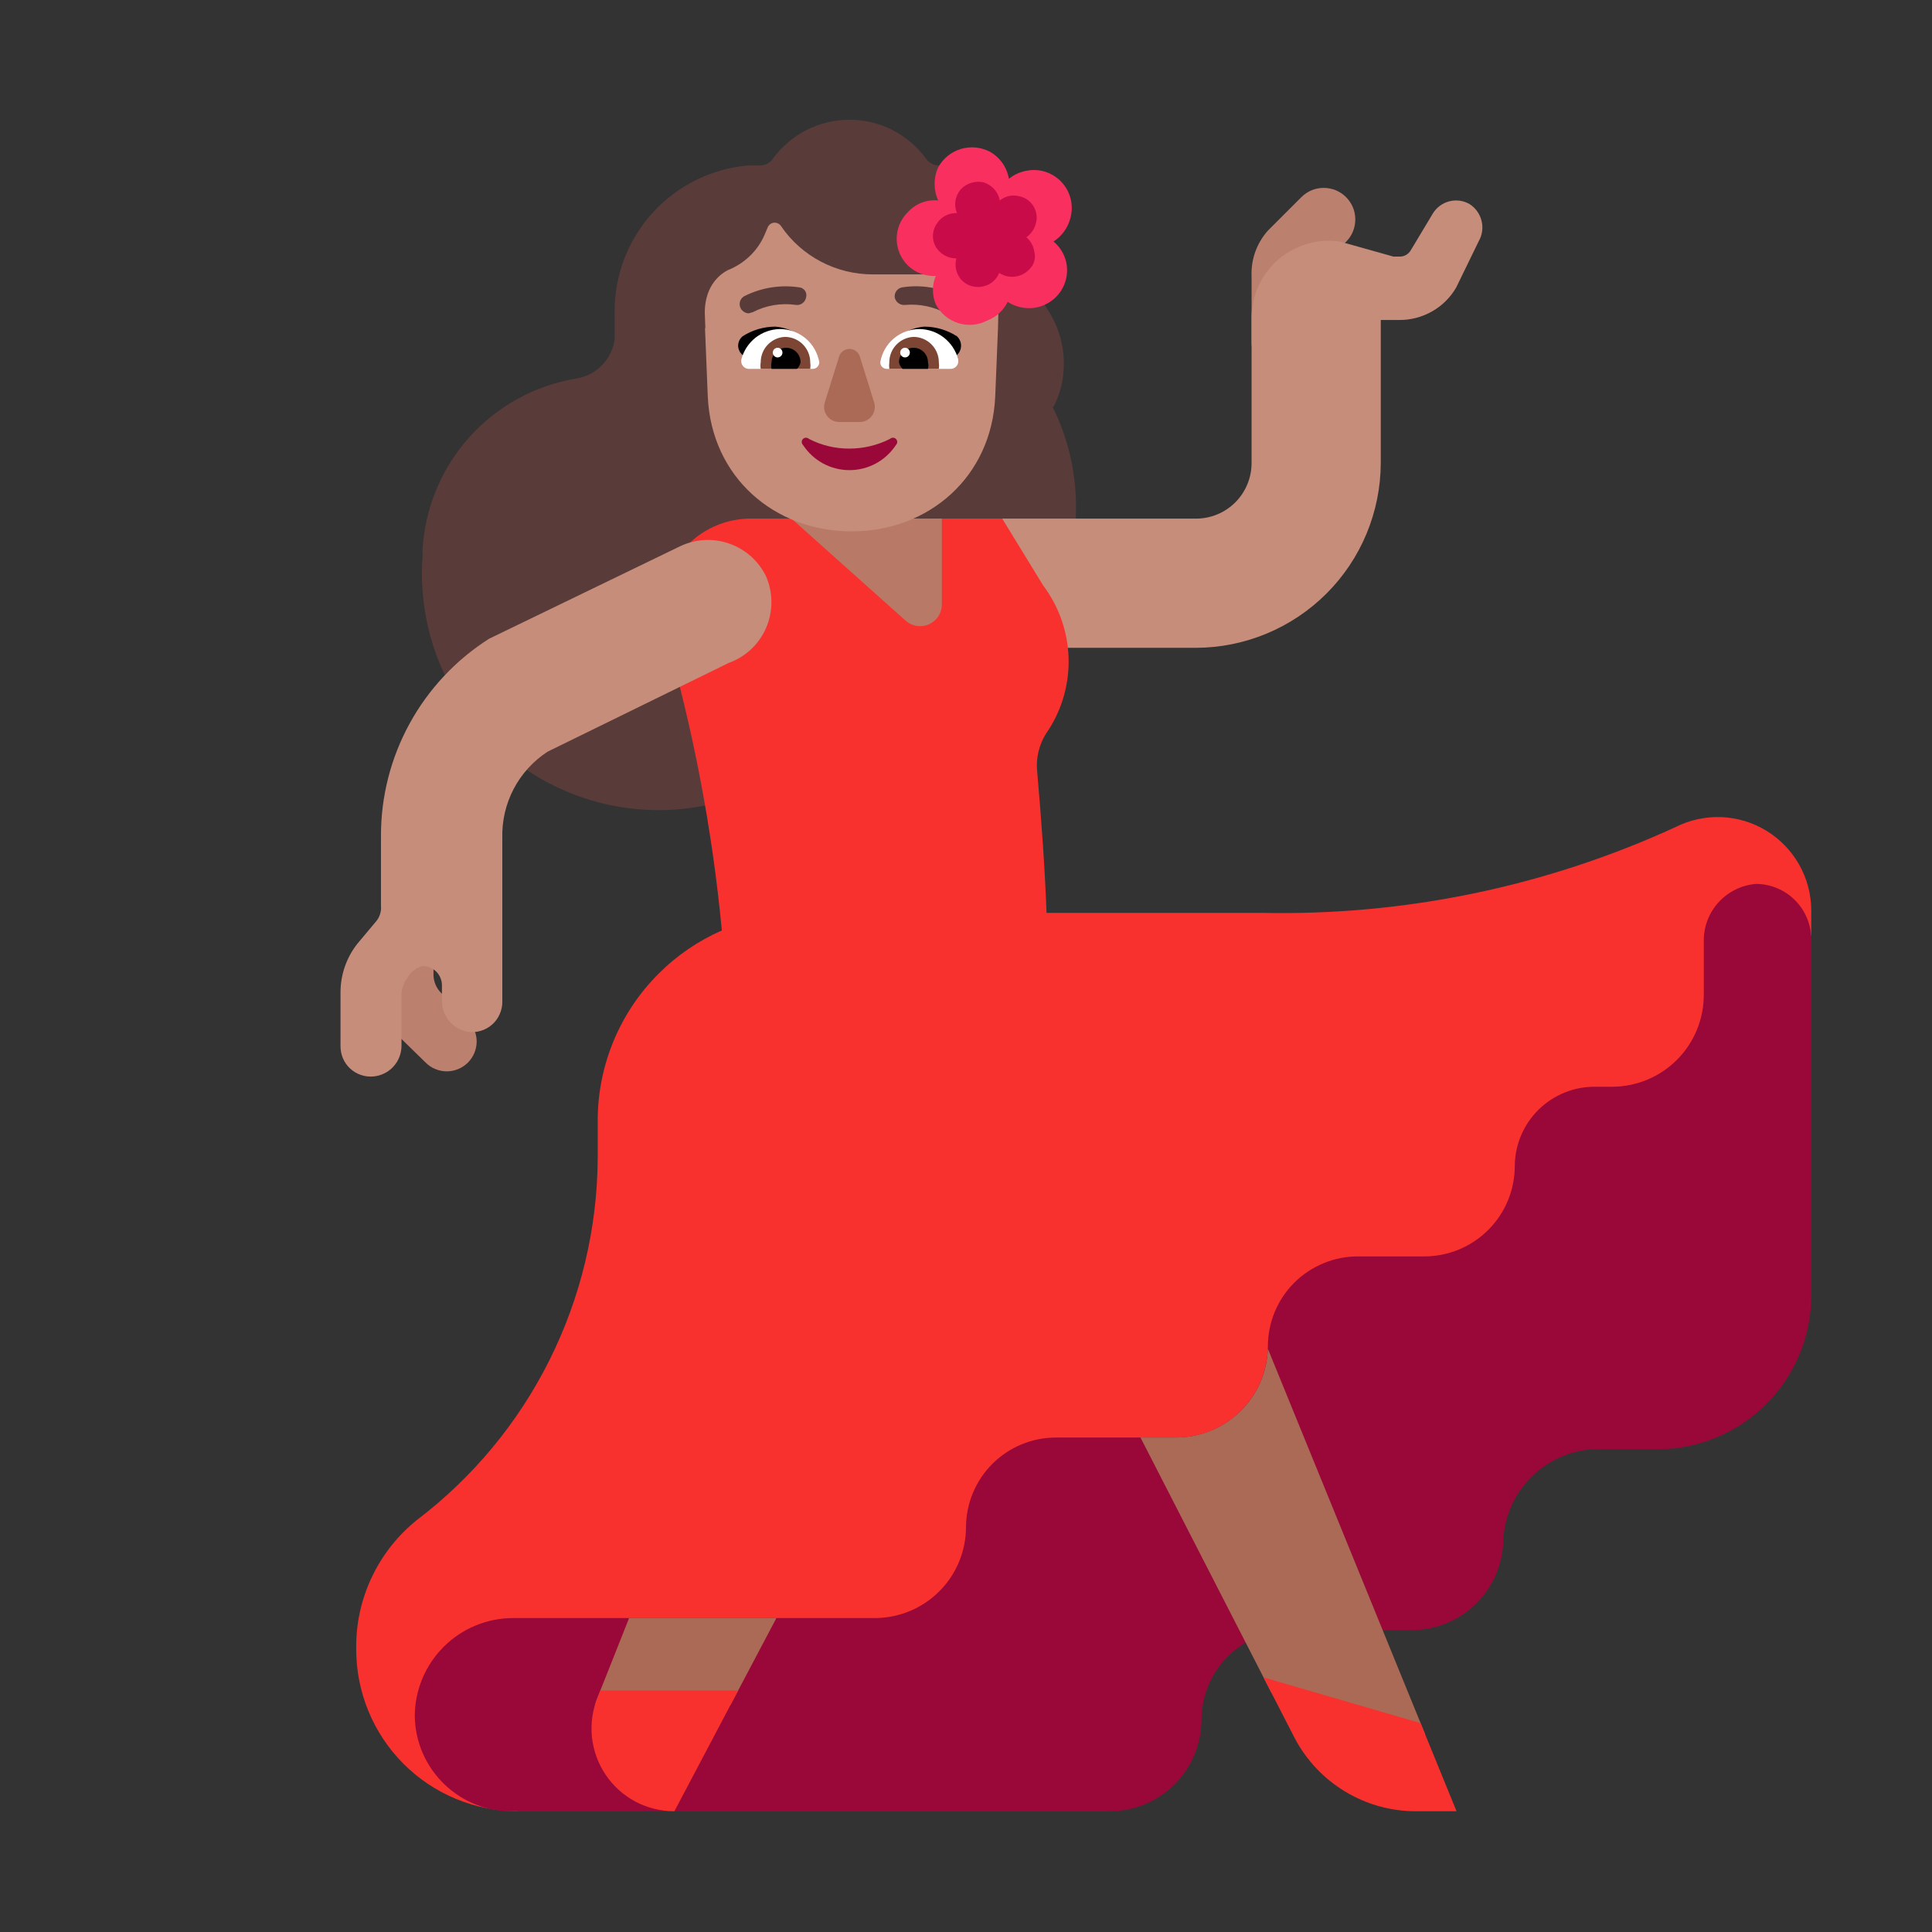 <svg width="1024" height="1024" viewBox="0 0 32 32" fill="none" xmlns="http://www.w3.org/2000/svg">
<rect x="0" y="0" width="32" height="32" fill="#333333" stroke="none"/>
<path d="M17.45 6.74C17.567 6.511 17.626 6.257 17.62 6C17.617 5.695 17.526 5.396 17.36 5.14C17.198 4.89 17.111 4.598 17.11 4.3V4.3C17.11 3.886 16.946 3.49 16.653 3.197C16.36 2.904 15.964 2.74 15.55 2.74V2.74C15.509 2.74 15.468 2.73 15.432 2.71C15.395 2.691 15.364 2.664 15.34 2.63C15.194 2.43 15.003 2.267 14.783 2.154C14.562 2.042 14.318 1.983 14.07 1.983C13.822 1.983 13.578 2.042 13.357 2.154C13.137 2.267 12.946 2.43 12.8 2.63C12.776 2.664 12.745 2.691 12.708 2.71C12.672 2.73 12.631 2.74 12.59 2.74H12.4C11.793 2.79 11.228 3.067 10.817 3.516C10.405 3.964 10.178 4.551 10.18 5.16V5.62C10.158 5.783 10.084 5.935 9.968 6.052C9.853 6.169 9.703 6.246 9.54 6.27C8.862 6.384 8.242 6.723 7.781 7.233C7.32 7.743 7.045 8.394 7 9.08C6.995 9.117 6.995 9.154 7 9.19C6.935 10.009 7.13 10.828 7.556 11.53C7.981 12.233 8.617 12.784 9.373 13.105C10.129 13.427 10.967 13.503 11.769 13.323C12.57 13.142 13.295 12.715 13.84 12.1H14.11C14.743 12.101 15.365 11.939 15.918 11.631C16.47 11.323 16.935 10.879 17.268 10.341C17.6 9.803 17.79 9.189 17.818 8.557C17.847 7.925 17.713 7.296 17.43 6.73L17.45 6.74Z" fill="#593B39"/>
<path d="M21.23 6.17C21.097 6.17 20.97 6.117 20.876 6.024C20.782 5.93 20.73 5.803 20.73 5.67V4.58C20.717 4.301 20.814 4.029 21 3.82L21.55 3.27C21.598 3.221 21.655 3.182 21.718 3.154C21.781 3.127 21.849 3.113 21.918 3.112C21.986 3.111 22.055 3.124 22.119 3.149C22.182 3.174 22.241 3.212 22.29 3.26C22.339 3.308 22.378 3.365 22.406 3.428C22.433 3.491 22.447 3.559 22.448 3.628C22.449 3.697 22.436 3.765 22.411 3.829C22.386 3.893 22.348 3.951 22.3 4L21.75 4.55V5.67C21.75 5.737 21.736 5.804 21.71 5.866C21.684 5.928 21.645 5.984 21.596 6.031C21.548 6.078 21.49 6.114 21.427 6.138C21.364 6.162 21.297 6.173 21.23 6.17Z" fill="#BB806E"/>
<path d="M24.34 3.38C24.238 3.321 24.116 3.305 24.002 3.335C23.888 3.365 23.79 3.439 23.73 3.54L23.37 4.14C23.351 4.174 23.324 4.202 23.29 4.222C23.257 4.241 23.219 4.251 23.18 4.25H23.08L22.19 4C22.006 3.974 21.818 3.988 21.64 4.042C21.462 4.096 21.297 4.188 21.158 4.311C21.019 4.435 20.909 4.588 20.835 4.758C20.761 4.929 20.725 5.114 20.73 5.3V5.3V7.67C20.73 7.914 20.633 8.148 20.46 8.321C20.288 8.493 20.054 8.59 19.81 8.59H16.6V10.73H19.81C20.621 10.727 21.397 10.404 21.971 9.831C22.544 9.258 22.867 8.481 22.87 7.67V5.3H23.18C23.37 5.301 23.557 5.251 23.723 5.156C23.888 5.062 24.025 4.925 24.12 4.76L24.49 4C24.55 3.897 24.568 3.775 24.54 3.66C24.512 3.544 24.44 3.444 24.34 3.38V3.38Z" fill="#C68D7B"/>
<path d="M16.6 8.59L17.28 9.7C17.538 10.043 17.684 10.458 17.699 10.887C17.713 11.317 17.595 11.74 17.36 12.1C17.217 12.3 17.153 12.546 17.18 12.79C17.251 13.607 17.308 14.403 17.334 15.12H20.91C23.268 15.169 25.606 14.684 27.75 13.7C27.985 13.581 28.247 13.524 28.511 13.534C28.774 13.544 29.031 13.622 29.256 13.759C29.481 13.896 29.668 14.089 29.798 14.318C29.928 14.547 29.998 14.806 30 15.07V15.484L27.75 20.446C27.75 23.924 10.261 27.964 8.58 30C8.227 30 7.878 29.93 7.552 29.795C7.226 29.66 6.93 29.462 6.681 29.212C6.432 28.962 6.235 28.665 6.101 28.339C5.967 28.012 5.899 27.663 5.9 27.31C5.894 26.902 5.981 26.499 6.155 26.13C6.328 25.761 6.583 25.436 6.9 25.18C7.827 24.477 8.58 23.57 9.1 22.53C9.62 21.489 9.894 20.343 9.9 19.18V18.56C9.9 17.648 10.262 16.773 10.908 16.128C11.212 15.823 11.569 15.581 11.956 15.411C11.796 13.721 11.476 12.05 11 10.42C10.948 10.207 10.944 9.985 10.988 9.77C11.032 9.555 11.124 9.353 11.256 9.178C11.388 9.003 11.557 8.859 11.752 8.757C11.946 8.656 12.161 8.599 12.38 8.59H16.6Z" fill="#F8312F"/>
<path d="M29.09 14.64C28.853 14.658 28.631 14.765 28.47 14.939C28.309 15.113 28.219 15.342 28.22 15.58V16.48C28.22 16.881 28.061 17.267 27.778 17.551C27.495 17.836 27.111 17.997 26.71 18H26.42C26.072 17.997 25.736 18.133 25.487 18.376C25.238 18.62 25.095 18.952 25.09 19.3C25.091 19.498 25.053 19.694 24.979 19.877C24.904 20.06 24.794 20.227 24.654 20.367C24.515 20.508 24.349 20.619 24.166 20.695C23.984 20.771 23.788 20.81 23.59 20.81H22.5C22.303 20.809 22.108 20.846 21.927 20.921C21.745 20.995 21.579 21.105 21.44 21.243C21.3 21.381 21.19 21.546 21.114 21.728C21.039 21.909 21 22.104 21 22.3C20.997 22.7 20.837 23.082 20.555 23.365C20.272 23.648 19.89 23.808 19.49 23.81H17.49C17.096 23.81 16.719 23.966 16.44 24.243C16.161 24.52 16.003 24.897 16 25.29C16 25.689 15.842 26.072 15.561 26.354C15.28 26.637 14.899 26.797 14.5 26.8H8.5C8.068 26.8 7.653 26.972 7.347 27.278C7.042 27.583 6.87 27.998 6.87 28.43C6.874 28.641 6.919 28.849 7.004 29.043C7.089 29.236 7.211 29.41 7.363 29.556C7.516 29.702 7.695 29.817 7.892 29.893C8.089 29.969 8.299 30.005 8.51 30H18.39C18.79 29.997 19.172 29.838 19.455 29.555C19.737 29.272 19.897 28.89 19.9 28.49C19.9 28.095 20.057 27.716 20.336 27.436C20.616 27.157 20.995 27 21.39 27H23.39C23.79 26.997 24.172 26.838 24.455 26.555C24.737 26.272 24.897 25.89 24.9 25.49C24.925 25.082 25.107 24.7 25.407 24.423C25.706 24.146 26.102 23.994 26.51 24H27.6C28.257 23.962 28.873 23.67 29.321 23.188C29.768 22.705 30.011 22.068 30 21.41V15.55C29.997 15.31 29.901 15.08 29.73 14.909C29.56 14.739 29.33 14.643 29.09 14.64V14.64Z" fill="#990838"/>
<path d="M20.541 23.379C20.823 23.105 20.987 22.733 21 22.34L23.607 28.73L21.059 28.038L18.89 23.81H19.49C19.883 23.808 20.259 23.653 20.541 23.379Z" fill="#AB6A55"/>
<path d="M9.9 28.11L10.42 26.8H12.86L12.1 28.238H9.855C9.868 28.195 9.883 28.152 9.9 28.11Z" fill="#AB6A55"/>
<path d="M20.928 27.783L23.529 28.54L24.125 30H23.445C23.033 29.999 22.63 29.886 22.277 29.672C21.925 29.459 21.637 29.154 21.445 28.79L20.928 27.783ZM12.226 28H9.944L9.9 28.11C9.814 28.318 9.782 28.544 9.804 28.768C9.827 28.992 9.905 29.207 10.03 29.394C10.156 29.581 10.325 29.734 10.524 29.84C10.723 29.945 10.945 30 11.17 30L12.226 28Z" fill="#F8312F"/>
<path d="M13.11 8.59L15 10.28C15.051 10.326 15.114 10.356 15.182 10.367C15.25 10.378 15.32 10.37 15.383 10.342C15.446 10.315 15.5 10.27 15.539 10.213C15.577 10.156 15.598 10.089 15.6 10.02V8.59H13.11Z" fill="#B87A66"/>
<path d="M11.677 5.435H11.683L11.678 5.308L11.673 5.161C11.683 4.707 11.947 4.53 12.059 4.472C12.067 4.469 12.075 4.466 12.084 4.462C12.092 4.458 12.101 4.455 12.108 4.452C12.363 4.335 12.568 4.129 12.676 3.86L12.715 3.767C12.754 3.674 12.876 3.66 12.935 3.743C13.277 4.247 13.85 4.545 14.456 4.545H15.992C16.08 4.545 16.53 4.589 16.535 5.23L16.53 5.435H16.53L16.484 6.567C16.425 7.903 15.38 8.801 14.104 8.801C12.828 8.801 11.782 7.903 11.723 6.567L11.677 5.435Z" fill="#C68D7B"/>
<path d="M13.199 5.527C13.307 5.595 13.397 5.689 13.46 5.8C13.322 5.842 13.189 5.884 13.059 5.925C12.877 5.982 12.7 6.038 12.52 6.09L12.3 5.88C12.277 5.861 12.258 5.838 12.246 5.811C12.233 5.784 12.226 5.755 12.226 5.725C12.226 5.695 12.233 5.666 12.246 5.639C12.258 5.613 12.277 5.589 12.3 5.57C12.461 5.466 12.648 5.411 12.84 5.41C12.967 5.419 13.091 5.459 13.199 5.527ZM14.952 5.529C14.844 5.597 14.754 5.69 14.69 5.8C15 5.9 15.32 6 15.62 6.09L15.85 5.88C15.871 5.86 15.889 5.837 15.9 5.81C15.912 5.783 15.918 5.754 15.918 5.725C15.918 5.696 15.912 5.667 15.9 5.64C15.889 5.614 15.871 5.59 15.85 5.57C15.689 5.466 15.502 5.411 15.31 5.41C15.183 5.42 15.06 5.461 14.952 5.529Z" fill="black"/>
<path d="M12.515 5.592C12.631 5.502 12.773 5.452 12.92 5.45C13.076 5.45 13.226 5.506 13.345 5.606C13.464 5.707 13.544 5.847 13.57 6C13.57 6.029 13.558 6.057 13.538 6.078C13.517 6.099 13.489 6.11 13.46 6.11H12.41C12.39 6.111 12.37 6.107 12.352 6.098C12.334 6.09 12.318 6.078 12.306 6.062C12.293 6.047 12.284 6.029 12.28 6.009C12.275 5.99 12.275 5.97 12.28 5.95C12.317 5.808 12.4 5.683 12.515 5.592ZM15.634 5.592C15.519 5.502 15.377 5.452 15.23 5.45C15.074 5.45 14.923 5.506 14.804 5.606C14.685 5.707 14.606 5.847 14.58 6C14.58 6.029 14.591 6.057 14.612 6.078C14.633 6.099 14.661 6.11 14.69 6.11H15.74C15.76 6.111 15.78 6.107 15.798 6.098C15.816 6.09 15.832 6.078 15.844 6.062C15.857 6.047 15.866 6.029 15.87 6.009C15.874 5.99 15.874 5.97 15.87 5.95C15.833 5.808 15.75 5.683 15.634 5.592Z" fill="white"/>
<path d="M12.716 5.71C12.79 5.632 12.892 5.585 13 5.58C13.111 5.58 13.218 5.624 13.297 5.703C13.376 5.782 13.42 5.889 13.42 6C13.425 6.037 13.425 6.074 13.42 6.11H12.6C12.594 6.074 12.594 6.037 12.6 6C12.6 5.892 12.641 5.788 12.716 5.71ZM15.427 5.703C15.348 5.624 15.241 5.58 15.13 5.58C15.022 5.585 14.92 5.632 14.846 5.71C14.771 5.788 14.73 5.892 14.73 6C14.725 6.037 14.725 6.074 14.73 6.11H15.55C15.555 6.074 15.555 6.037 15.55 6C15.55 5.889 15.506 5.782 15.427 5.703Z" fill="#7D4533"/>
<path d="M13.19 5.83C13.235 5.875 13.26 5.936 13.26 6C13.252 6.042 13.231 6.081 13.2 6.11H12.78C12.77 6.074 12.77 6.036 12.78 6C12.78 5.936 12.805 5.875 12.85 5.83C12.895 5.785 12.956 5.76 13.02 5.76C13.084 5.76 13.145 5.785 13.19 5.83ZM14.908 5.908C14.896 5.937 14.89 5.968 14.89 6C14.898 6.042 14.919 6.081 14.95 6.11H15.37C15.38 6.074 15.38 6.036 15.37 6C15.37 5.968 15.364 5.937 15.352 5.908C15.34 5.879 15.322 5.853 15.3 5.83C15.277 5.808 15.251 5.79 15.222 5.778C15.193 5.766 15.161 5.76 15.13 5.76C15.098 5.76 15.067 5.766 15.038 5.778C15.009 5.79 14.982 5.808 14.96 5.83C14.938 5.853 14.92 5.879 14.908 5.908Z" fill="black"/>
<path d="M12.96 5.84C12.96 5.884 12.924 5.92 12.88 5.92C12.836 5.92 12.8 5.884 12.8 5.84C12.8 5.796 12.836 5.76 12.88 5.76C12.924 5.76 12.96 5.796 12.96 5.84ZM15.07 5.84C15.07 5.884 15.034 5.92 14.99 5.92C14.946 5.92 14.91 5.884 14.91 5.84C14.91 5.796 14.946 5.76 14.99 5.76C15.034 5.76 15.07 5.796 15.07 5.84Z" fill="white"/>
<path d="M14.07 7.43C13.837 7.432 13.607 7.377 13.4 7.27C13.387 7.257 13.369 7.25 13.35 7.25C13.331 7.25 13.313 7.257 13.3 7.27C13.287 7.283 13.279 7.301 13.279 7.32C13.279 7.339 13.287 7.357 13.3 7.37C13.384 7.498 13.498 7.603 13.632 7.676C13.767 7.749 13.917 7.787 14.07 7.787C14.223 7.787 14.373 7.749 14.508 7.676C14.642 7.603 14.756 7.498 14.84 7.37C14.853 7.357 14.861 7.339 14.861 7.32C14.861 7.301 14.853 7.283 14.84 7.27C14.827 7.257 14.809 7.25 14.79 7.25C14.771 7.25 14.753 7.257 14.74 7.27C14.532 7.375 14.303 7.43 14.07 7.43V7.43Z" fill="#990838"/>
<path d="M13.9 5.9L13.66 6.67C13.649 6.707 13.647 6.745 13.653 6.782C13.66 6.82 13.675 6.855 13.697 6.886C13.719 6.917 13.748 6.942 13.781 6.96C13.815 6.978 13.852 6.989 13.89 6.99H14.25C14.288 6.989 14.325 6.978 14.358 6.96C14.392 6.942 14.421 6.917 14.443 6.886C14.465 6.855 14.48 6.82 14.486 6.782C14.493 6.745 14.491 6.707 14.48 6.67L14.24 5.9C14.228 5.865 14.205 5.834 14.174 5.813C14.144 5.791 14.107 5.779 14.07 5.779C14.033 5.779 13.996 5.791 13.966 5.813C13.935 5.834 13.912 5.865 13.9 5.9Z" fill="#AB6A55"/>
<path d="M15.67 5.19H15.74C15.773 5.196 15.807 5.192 15.838 5.178C15.868 5.163 15.894 5.14 15.91 5.11C15.92 5.093 15.927 5.074 15.929 5.055C15.932 5.035 15.93 5.016 15.925 4.997C15.919 4.978 15.909 4.96 15.896 4.945C15.884 4.93 15.868 4.918 15.85 4.91C15.571 4.762 15.251 4.71 14.94 4.76C14.902 4.767 14.868 4.789 14.846 4.821C14.823 4.853 14.814 4.892 14.82 4.93C14.829 4.969 14.853 5.003 14.886 5.025C14.92 5.047 14.96 5.056 15 5.05C15.232 5.031 15.465 5.079 15.67 5.19ZM12.325 5.167C12.348 5.181 12.373 5.189 12.4 5.19L12.47 5.17C12.688 5.057 12.937 5.015 13.18 5.05C13.218 5.056 13.258 5.047 13.289 5.024C13.321 5.002 13.343 4.968 13.35 4.93C13.356 4.912 13.358 4.892 13.355 4.873C13.353 4.854 13.346 4.835 13.336 4.819C13.325 4.802 13.311 4.789 13.294 4.779C13.278 4.768 13.259 4.762 13.24 4.76C12.925 4.712 12.603 4.764 12.32 4.91C12.288 4.931 12.264 4.963 12.255 5C12.246 5.037 12.251 5.077 12.27 5.11C12.283 5.133 12.302 5.153 12.325 5.167Z" fill="#593B39"/>
<path d="M6.67 15.38L7.18 15.15V16.15C7.182 16.263 7.229 16.371 7.31 16.45L7.75 16.9C7.796 16.946 7.832 17.001 7.857 17.061C7.882 17.121 7.895 17.185 7.895 17.25C7.895 17.315 7.882 17.38 7.857 17.44C7.832 17.5 7.796 17.554 7.75 17.6C7.704 17.646 7.649 17.683 7.589 17.707C7.529 17.732 7.465 17.745 7.4 17.745C7.335 17.745 7.271 17.732 7.211 17.707C7.15 17.683 7.096 17.646 7.05 17.6L6.6 17.16C6.333 16.895 6.182 16.536 6.18 16.16V15.56C6.352 15.527 6.517 15.466 6.67 15.38V15.38Z" fill="#BB806E"/>
<path d="M12.69 9.55C12.629 9.423 12.544 9.31 12.439 9.216C12.334 9.122 12.211 9.05 12.079 9.004C11.946 8.957 11.805 8.937 11.665 8.945C11.524 8.953 11.387 8.989 11.26 9.05L8.1 10.58C7.55 10.93 7.097 11.413 6.784 11.985C6.471 12.557 6.308 13.198 6.31 13.85V15C6.315 15.047 6.31 15.094 6.296 15.138C6.282 15.183 6.26 15.224 6.23 15.26L5.92 15.63C5.74 15.858 5.641 16.14 5.64 16.43V17.33C5.64 17.399 5.654 17.468 5.681 17.531C5.709 17.595 5.749 17.652 5.8 17.699C5.851 17.746 5.911 17.782 5.976 17.804C6.042 17.827 6.111 17.836 6.18 17.83C6.308 17.82 6.428 17.762 6.515 17.667C6.602 17.573 6.65 17.449 6.65 17.32V16.48C6.649 16.383 6.681 16.288 6.74 16.21C6.767 16.159 6.803 16.114 6.848 16.078C6.893 16.042 6.944 16.015 7 16V16C7.043 16 7.085 16.009 7.125 16.026C7.164 16.042 7.2 16.067 7.23 16.097C7.26 16.128 7.283 16.165 7.298 16.205C7.314 16.245 7.321 16.287 7.32 16.33V16.57C7.318 16.694 7.36 16.814 7.439 16.909C7.518 17.005 7.628 17.069 7.75 17.09C7.821 17.1 7.894 17.095 7.963 17.074C8.032 17.054 8.096 17.018 8.15 16.971C8.204 16.924 8.247 16.865 8.276 16.799C8.306 16.733 8.321 16.662 8.32 16.59V15.53V13.88C8.312 13.598 8.377 13.318 8.508 13.067C8.639 12.817 8.833 12.604 9.07 12.45L12.07 10.98C12.207 10.931 12.333 10.854 12.44 10.754C12.546 10.654 12.631 10.533 12.689 10.399C12.747 10.265 12.777 10.121 12.777 9.975C12.777 9.829 12.748 9.684 12.69 9.55Z" fill="#C68D7B"/>
<path d="M17.26 2.83C17.164 2.81 17.066 2.812 16.971 2.834C16.875 2.857 16.787 2.9 16.71 2.96C16.694 2.866 16.657 2.776 16.602 2.698C16.546 2.62 16.474 2.556 16.39 2.51C16.242 2.435 16.071 2.42 15.912 2.468C15.754 2.517 15.62 2.625 15.54 2.77C15.5 2.856 15.48 2.95 15.48 3.045C15.48 3.14 15.5 3.234 15.54 3.32C15.447 3.311 15.354 3.323 15.268 3.356C15.181 3.389 15.103 3.442 15.04 3.51C14.98 3.568 14.933 3.637 14.901 3.713C14.868 3.79 14.852 3.872 14.852 3.955C14.852 4.038 14.868 4.12 14.901 4.197C14.933 4.273 14.98 4.342 15.04 4.4C15.101 4.458 15.173 4.503 15.252 4.532C15.331 4.562 15.416 4.574 15.5 4.57C15.468 4.644 15.452 4.724 15.452 4.805C15.452 4.886 15.468 4.966 15.5 5.04C15.538 5.114 15.59 5.179 15.653 5.232C15.717 5.286 15.79 5.326 15.869 5.351C15.948 5.376 16.031 5.386 16.113 5.379C16.196 5.372 16.276 5.348 16.35 5.31C16.499 5.254 16.62 5.143 16.69 5C16.817 5.082 16.969 5.117 17.12 5.1C17.286 5.08 17.436 4.995 17.54 4.864C17.643 4.733 17.69 4.566 17.67 4.4V4.4C17.65 4.244 17.571 4.101 17.45 4C17.589 3.91 17.689 3.771 17.73 3.61V3.61C17.752 3.528 17.758 3.442 17.746 3.358C17.734 3.274 17.706 3.193 17.662 3.12C17.618 3.047 17.559 2.983 17.49 2.934C17.421 2.884 17.343 2.849 17.26 2.83V2.83Z" fill="#F92F60"/>
<path d="M16.88 3.25C16.825 3.236 16.767 3.234 16.712 3.246C16.656 3.259 16.604 3.284 16.56 3.32C16.547 3.25 16.514 3.185 16.467 3.132C16.419 3.079 16.358 3.041 16.29 3.02C16.222 3.005 16.151 3.008 16.084 3.029C16.017 3.05 15.957 3.089 15.91 3.14C15.865 3.193 15.836 3.258 15.825 3.327C15.815 3.395 15.823 3.466 15.85 3.53C15.785 3.527 15.72 3.541 15.662 3.571C15.604 3.6 15.555 3.645 15.52 3.7C15.476 3.761 15.452 3.835 15.452 3.91C15.452 3.985 15.476 4.059 15.52 4.12C15.557 4.17 15.606 4.21 15.661 4.238C15.717 4.266 15.778 4.28 15.84 4.28C15.825 4.338 15.823 4.399 15.835 4.458C15.847 4.517 15.873 4.573 15.91 4.62C15.957 4.675 16.018 4.716 16.087 4.737C16.157 4.758 16.23 4.759 16.3 4.74C16.356 4.725 16.408 4.698 16.451 4.66C16.495 4.622 16.528 4.574 16.55 4.52C16.627 4.571 16.719 4.593 16.811 4.582C16.902 4.571 16.987 4.527 17.05 4.46C17.089 4.422 17.118 4.374 17.132 4.321C17.146 4.268 17.145 4.213 17.13 4.16V4.16C17.116 4.07 17.069 3.989 17 3.93C17.081 3.873 17.138 3.787 17.16 3.69V3.69C17.172 3.643 17.174 3.593 17.166 3.545C17.158 3.497 17.14 3.451 17.114 3.41C17.088 3.369 17.054 3.333 17.014 3.306C16.973 3.278 16.928 3.259 16.88 3.25V3.25Z" fill="#CA0B4A"/>
</svg>

